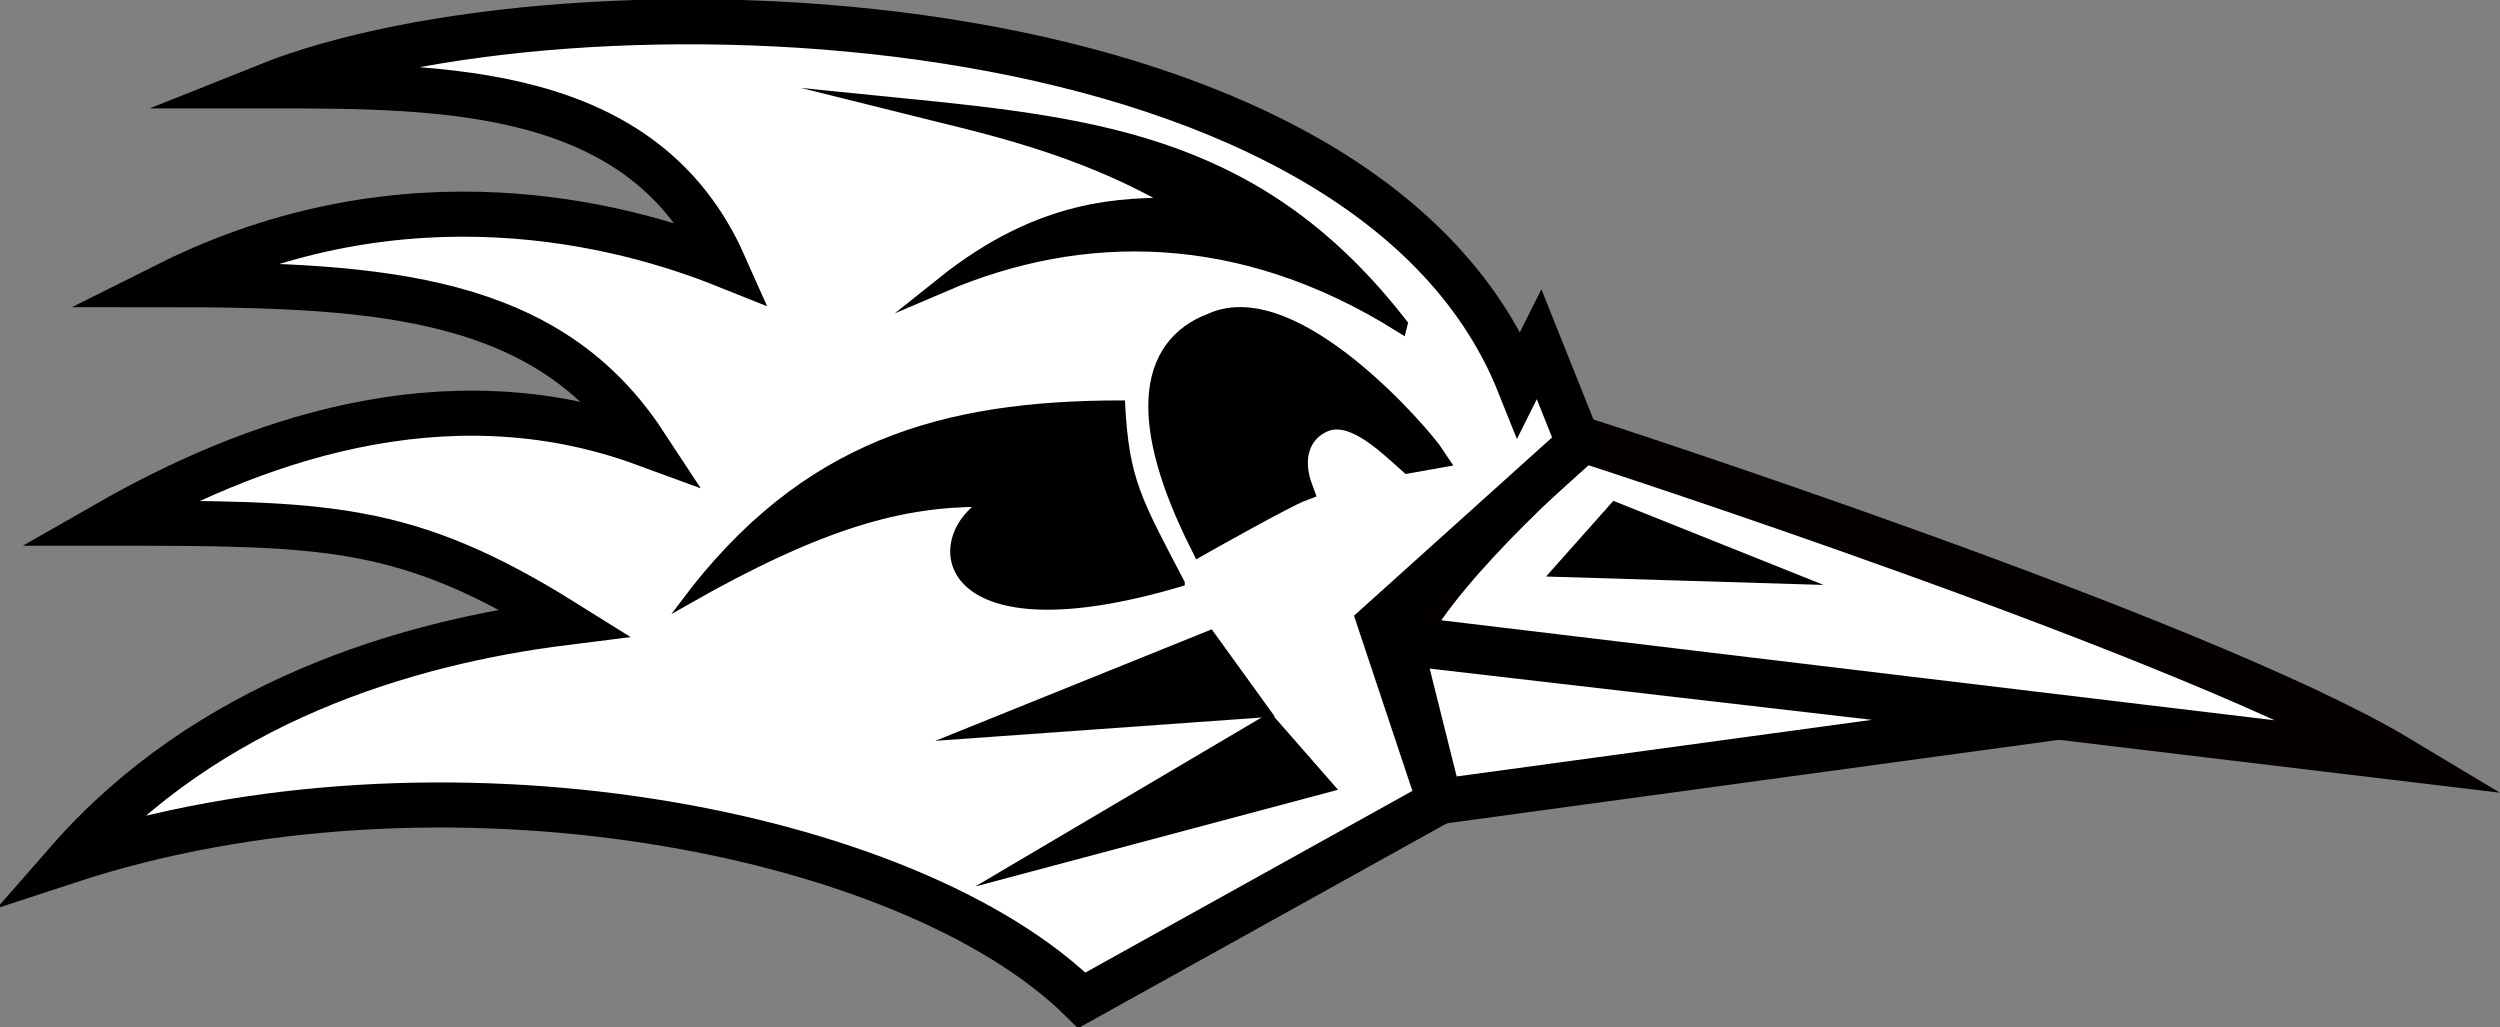 <?xml version="1.0" encoding="UTF-8" standalone="no"?>
<!-- Created with Inkscape (http://www.inkscape.org/) -->

<svg
   xmlns:dc="http://purl.org/dc/elements/1.1/"
   xmlns:cc="http://creativecommons.org/ns#"
   xmlns:rdf="http://www.w3.org/1999/02/22-rdf-syntax-ns#"
   xmlns:svg="http://www.w3.org/2000/svg"
   xmlns="http://www.w3.org/2000/svg"
   xmlns:sodipodi="http://sodipodi.sourceforge.net/DTD/sodipodi-0.dtd"
   xmlns:inkscape="http://www.inkscape.org/namespaces/inkscape"
   width="166.361mm"
   height="68.339mm"
   viewBox="0 0 166.361 68.339"
   version="1.1"
   id="svg8"
   inkscape:version="0.92.1 r15371"
   sodipodi:docname="my_roadrunner.svg">
  <rect x="0" y="0" width="166.361" height="68.339" fill="#808080" stroke="none"/>
  <defs
     id="defs2" />
  <sodipodi:namedview
     id="base"
     pagecolor="#ffffff"
     bordercolor="#666666"
     borderopacity="1.0"
     inkscape:pageopacity="0.0"
     inkscape:pageshadow="2"
     inkscape:zoom="1.979899"
     inkscape:cx="257.98583"
     inkscape:cy="52.28046"
     inkscape:document-units="mm"
     inkscape:current-layer="layer1"
     showgrid="true"
     inkscape:window-width="1920"
     inkscape:window-height="1017"
     inkscape:window-x="-8"
     inkscape:window-y="-8"
     inkscape:window-maximized="1">
    <inkscape:grid
       type="xygrid"
       id="grid10"
       originx="-2.092"
       originy="-127.872" />
  </sodipodi:namedview>
  <g
     inkscape:label="Cu"
     inkscape:groupmode="layer"
     id="layer1"
     style="display:inline"
     transform="translate(-2.092,-100.789)">
    <path
       style="fill:#ffffff;stroke:#040000;stroke-width:3;stroke-linecap:butt;stroke-linejoin:miter;stroke-miterlimit:6.7;stroke-dasharray:none;stroke-opacity:1;paint-order:normal;fill-opacity:1"
       d="m 161.66,151.215 c -13.229,-7.938 -54.24,-21.167 -54.24,-21.167 0,0 -9.26,7.937 -11.906,13.229 z"
       id="path4495"
       inkscape:connector-curvature="0"
       sodipodi:nodetypes="cccc" />
    <path
       style="fill:#ffffff;stroke:#000000;stroke-width:3;stroke-linecap:butt;stroke-linejoin:miter;stroke-miterlimit:9.1;stroke-dasharray:none;stroke-opacity:1;fill-opacity:1"
       d="M 138.642,148.569 95.25,143.542 97.896,154.125 Z"
       id="path4497"
       inkscape:connector-curvature="0"
       sodipodi:nodetypes="cccc" />
    <path
       style="fill:#040404;stroke:#000000;stroke-width:2.5;stroke-linecap:butt;stroke-linejoin:miter;stroke-miterlimit:7.5;stroke-dasharray:none;stroke-opacity:1;fill-opacity:1"
       d="m 109.802,135.604 6.615,2.646 -8.731,-0.265 z"
       id="path4508"
       inkscape:connector-curvature="0"
       sodipodi:nodetypes="cccc" />
    <path
       style="fill:#ffffff;fill-opacity:1;stroke:#000000;stroke-width:3;stroke-linecap:butt;stroke-linejoin:miter;stroke-miterlimit:10;stroke-dasharray:none;stroke-opacity:1"
       d="m 107.156,130.312 -2.646,-6.615 -1.323,2.646 C 92.604,99.885 39.688,98.562 19.844,106.5 c 11.906,0 25.135,0 30.427,11.906 -6.615,-2.646 -21.167,-6.615 -37.042,1.323 14.552,0 25.371,0.869 31.75,10.583 -13.395,-4.919 -26.458,0 -35.719,5.292 14.552,0 19.844,0 30.427,6.615 -10.583,1.323 -23.812,5.292 -33.073,15.875 24.746,-8.129 55.994,-2.073 67.469,9.26 L 97.896,154.125 93.927,142.219 Z"
       id="path4514"
       inkscape:connector-curvature="0"
       sodipodi:nodetypes="cccccccccccccc" />
  </g>
  <g
     inkscape:groupmode="layer"
     id="layer2"
     inkscape:label="SilkS"
     style="display:inline"
     transform="translate(-2.092,-100.789)">
    <path
       style="display:inline;fill:#000000;fill-opacity:1;stroke:#000000;stroke-width:1;stroke-linecap:butt;stroke-linejoin:miter;stroke-miterlimit:10;stroke-dasharray:none;stroke-opacity:1"
       d="m 86.519,148.833 -16.14,9.525 19.844,-5.292 z"
       id="path4510"
       inkscape:connector-curvature="0"
       sodipodi:nodetypes="cccc" />
    <path
       style="display:inline;fill:#000000;fill-opacity:1;stroke:#000000;stroke-width:1;stroke-linecap:butt;stroke-linejoin:miter;stroke-miterlimit:10;stroke-dasharray:none;stroke-opacity:1"
       d="m 82.55,143.277 -15.081,6.085 18.521,-1.323 z"
       id="path4512"
       inkscape:connector-curvature="0"
       sodipodi:nodetypes="cccc" />
    <path
       style="fill:#030000;fill-opacity:1;stroke:#000000;stroke-width:1.558;stroke-linecap:round;stroke-linejoin:miter;stroke-miterlimit:4;stroke-dasharray:none;stroke-opacity:1"
       d="m 82.809,122.375 c 5.298,-2.381 13.764,7.408 14.695,8.831 0,0 -0.931,0.165 -1.643,0.292 -1.664,-1.496 -3.835,-3.567 -5.776,-2.702 -1.455,0.648 -2.243,2.31 -1.389,4.572 -1.084,0.404 -6.675,3.559 -6.675,3.559 -3.969,-7.938 -3.55,-12.935 0.788,-14.552 z"
       id="path4500"
       inkscape:connector-curvature="0"
       sodipodi:nodetypes="cccacccc" />
    <path
       style="fill:#000000;fill-opacity:1;stroke:#000000;stroke-width:1;stroke-linecap:butt;stroke-linejoin:miter;stroke-miterlimit:50;stroke-dasharray:none;stroke-opacity:1"
       d="m 95.25,122.375 c -9.26,-11.906 -19.844,-13.229 -33.073,-14.552 5.292,1.323 11.906,2.646 18.521,6.615 -3.969,0 -9.26,0 -15.875,5.292 9.26,-3.969 19.844,-3.969 30.427,2.646 z"
       id="path4502"
       inkscape:connector-curvature="0"
       sodipodi:nodetypes="ccccc" />
    <path
       style="fill:#000000;fill-opacity:1;stroke:#000000;stroke-width:0.465;stroke-linecap:butt;stroke-linejoin:miter;stroke-miterlimit:20;stroke-dasharray:none;stroke-opacity:1"
       d="m 80.698,139.573 c -2.91,-5.556 -3.704,-6.879 -3.969,-11.906 -11.906,0 -21.167,2.646 -29.104,13.229 9.26,-5.292 14.552,-6.615 19.844,-6.615 -3.969,2.646 -2.751,10.044 13.229,5.292 z"
       id="path4504"
       inkscape:connector-curvature="0"
       sodipodi:nodetypes="ccccc" />
  </g>
</svg>

